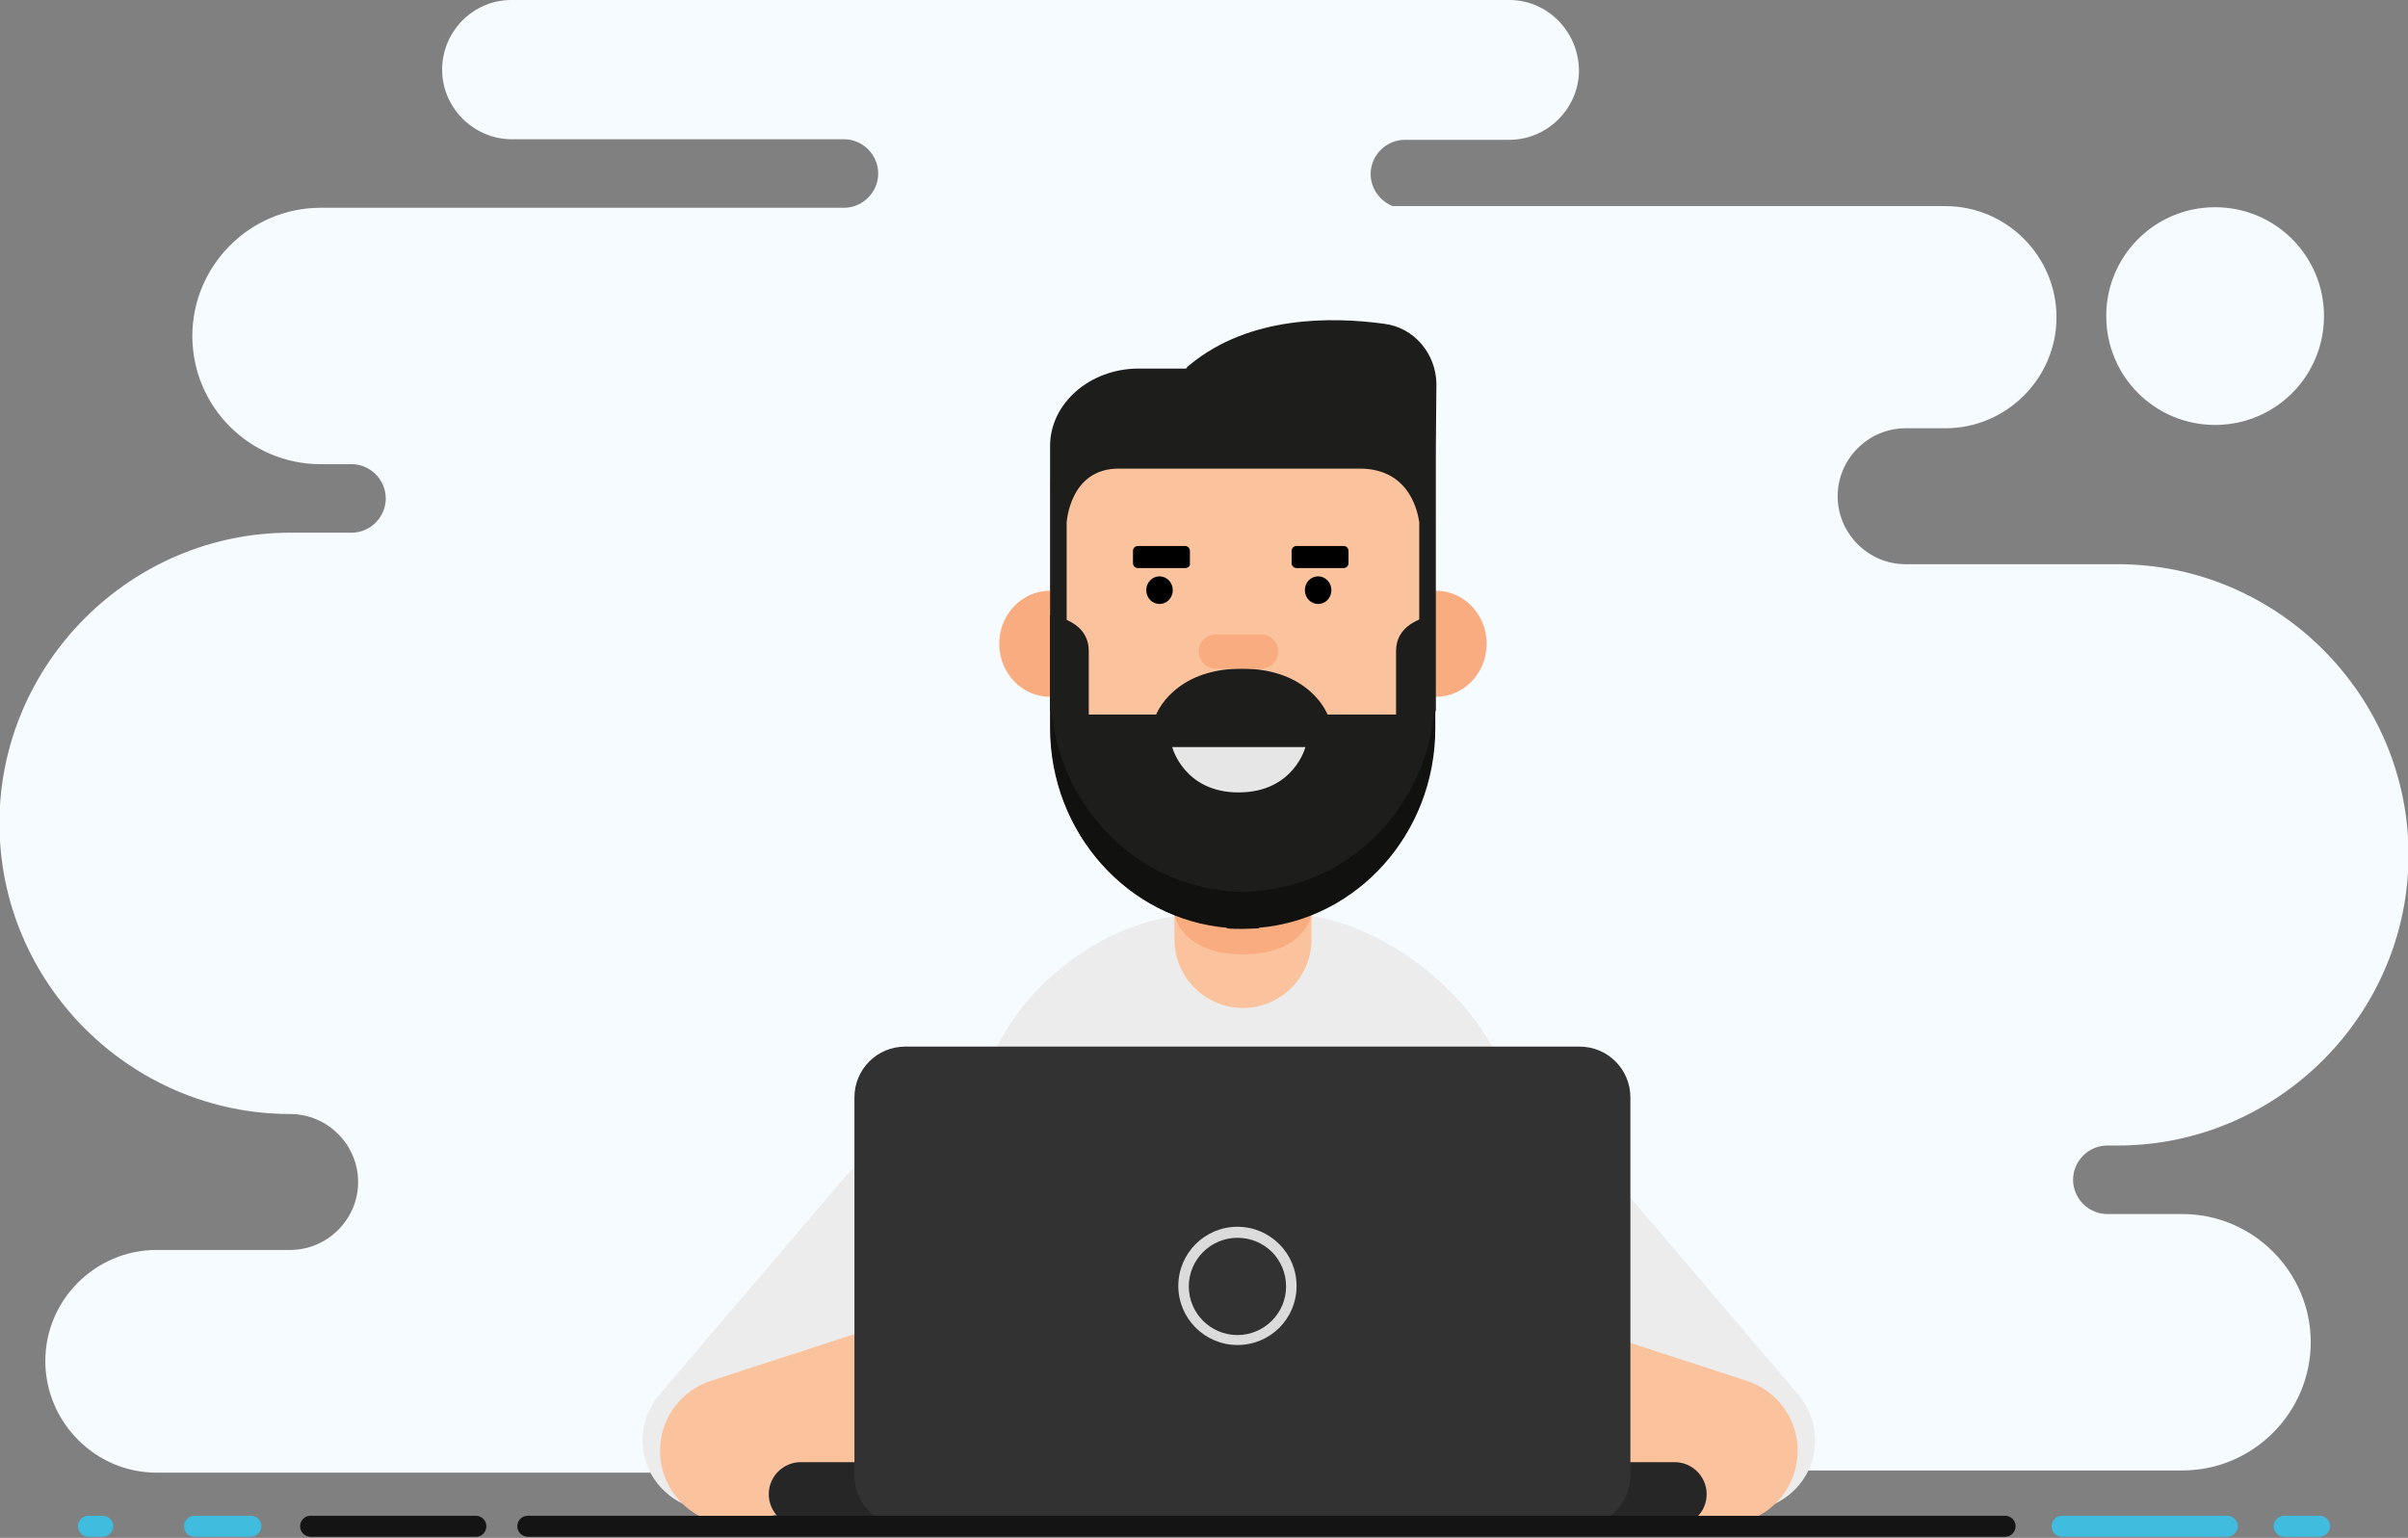 <?xml version="1.0" encoding="utf-8"?>
<!-- Generator: Adobe Illustrator 20.1.0, SVG Export Plug-In . SVG Version: 6.00 Build 0)  -->
<svg version="1.1" id="Layer_1" xmlns="http://www.w3.org/2000/svg" xmlns:xlink="http://www.w3.org/1999/xlink" x="0px" y="0px"
	 viewBox="0 0 435.7 278.3" style="enable-background:new 0 0 435.7 278.3;" xml:space="preserve">
<rect x="0" y="0" width="435.7" height="278.3" fill="#808080" stroke="none"/>
<style type="text/css">
	.st0{fill-rule:evenodd;clip-rule:evenodd;fill:#F6FBFF;}
	.st1{display:none;}
	.st2{display:inline;}
	.st3{fill:#717290;}
	.st4{fill:#0E4444;}
	.st5{fill:#2C6B6B;}
	.st6{fill:#76BEBF;}
	.st7{fill:#8CC0B9;}
	.st8{fill:#56A5A4;}
	.st9{fill:#408080;}
	.st10{fill:#638F8B;}
	.st11{fill:#4D9594;}
	.st12{fill:#79ACA6;}
	.st13{fill:#2E6666;}
	.st14{fill:#477472;}
	.st15{fill:#3E7D7C;}
	.st16{fill:#588A87;}
	.st17{fill:#538482;}
	.st18{fill:#2A6868;}
	.st19{fill:#141414;}
	.st20{fill:#40BCDF;}
	.st21{fill:#ECEFF0;}
	.st22{fill:#1F2B38;}
	.st23{fill:#89C540;}
	.st24{fill:#A7CE38;}
	.st25{fill:#FFFFFF;}
	.st26{fill:#4F4F73;}
	.st27{fill:#ECECEC;}
	.st28{fill:#FBC39D;}
	.st29{fill:#F9AC7F;}
	.st30{fill:#1D1D1B;}
	.st31{fill:#E6E6E6;}
	.st32{fill:#111110;}
	.st33{fill:#262626;}
	.st34{fill:#323232;}
	.st35{fill:#DBDBDB;}
</style>
<path class="st0" d="M28.3,266.5H226v-0.4h168.9c12.8,0,23.2-10.5,23.2-23.2l0,0c0-12.8-10.5-23.2-23.2-23.2h-13.6
	c-3.4,0-6.2-2.8-6.2-6.2l0,0c0-3.4,2.8-6.2,6.2-6.2h1.9c28.9,0,52.6-23.7,52.6-52.6l0,0c0-28.9-23.7-52.6-52.6-52.6h-38.4
	c-6.8,0-12.3-5.6-12.3-12.3l0,0c0-6.8,5.6-12.3,12.3-12.3h7.2c11,0,20.1-9,20.1-20.1l0,0c0-11-9-20.1-20.1-20.1h-100
	c-2.3-0.9-4-3.2-4-5.8l0,0c0-3.4,2.8-6.2,6.2-6.2h18.9c6.9,0,12.6-5.7,12.6-12.6v0C285.6,5.7,280,0,273.1,0H92.5
	C85.6,0,80,5.7,80,12.6v0c0,6.9,5.7,12.6,12.6,12.6h60.1c3.4,0,6.2,2.8,6.2,6.2l0,0c0,3.4-2.8,6.2-6.2,6.2H58
	c-12.8,0-23.2,10.5-23.2,23.2l0,0C34.8,73.6,45.2,84,58,84h5.6c3.4,0,6.2,2.8,6.2,6.2l0,0c0,3.4-2.8,6.2-6.2,6.2H52.5
	c-28.9,0-52.6,23.7-52.6,52.6l0,0c0,28.9,23.7,52.6,52.6,52.6c6.8,0,12.3,5.6,12.3,12.3l0,0c0,6.8-5.6,12.3-12.3,12.3H28.3
	c-11,0-20.1,9-20.1,20.1l0,0C8.2,257.4,17.3,266.5,28.3,266.5L28.3,266.5z M400.8,76.9c-10.9,0-19.7-8.8-19.7-19.7
	s8.8-19.7,19.7-19.7c10.9,0,19.7,8.8,19.7,19.7S411.7,76.9,400.8,76.9z"/>
<g class="st1">
	<g class="st2">
		<g>
			<rect x="212.7" y="32.1" class="st3" width="18.4" height="11.8"/>
		</g>
	</g>
	<g class="st2">
		<g>
			<polygon class="st4" points="306.3,81.9 352,81.9 362.1,102.6 306.3,102.6 			"/>
		</g>
	</g>
	<g class="st2">
		<g>
			<polygon class="st4" points="119,81.9 73.4,81.9 63.3,102.6 119,102.6 			"/>
		</g>
	</g>
	<g class="st2">
		<g>
			<polygon class="st5" points="240.9,73.4 305.2,73.4 319.3,102.6 240.9,102.6 			"/>
		</g>
	</g>
	<g class="st2">
		<g>
			<polygon class="st5" points="184.5,73.4 120.2,73.4 106,102.6 184.5,102.6 			"/>
		</g>
	</g>
	<g class="st2">
		<g>
			<rect x="166.7" y="177.6" class="st6" width="92.1" height="68.8"/>
		</g>
	</g>
	<g class="st2">
		<g>
			<rect x="166.7" y="102.6" class="st7" width="92.1" height="75"/>
		</g>
	</g>
	<g class="st2">
		<g>
			<rect x="166.7" y="177.6" class="st8" width="87.1" height="68.8"/>
		</g>
	</g>
	<g class="st2">
		<g>
			<polygon class="st7" points="258.7,86.4 258.7,102.6 166.7,102.6 166.7,86.4 203.5,49.6 221.9,49.6 			"/>
		</g>
	</g>
	<g class="st2">
		<g>
			<rect x="258.7" y="177.6" class="st9" width="55.7" height="68.8"/>
		</g>
	</g>
	<g class="st2">
		<g>
			<rect x="258.7" y="102.6" class="st10" width="55.7" height="75"/>
		</g>
	</g>
	<g class="st2">
		<g>
			<rect x="263.1" y="177.6" class="st11" width="51.3" height="68.8"/>
		</g>
	</g>
	<g class="st2">
		<g>
			<rect x="263.1" y="102.6" class="st12" width="51.3" height="75"/>
		</g>
	</g>
	<g class="st2">
		<g>
			<rect x="314.4" y="177.6" class="st13" width="42.8" height="68.8"/>
		</g>
	</g>
	<g class="st2">
		<g>
			<rect x="314.4" y="102.6" class="st14" width="42.8" height="75"/>
		</g>
	</g>
	<g class="st2">
		<g>
			<rect x="318.3" y="177.6" class="st15" width="38.9" height="68.8"/>
		</g>
	</g>
	<g class="st2">
		<g>
			<rect x="318.3" y="102.6" class="st16" width="38.9" height="75"/>
		</g>
	</g>
	<g class="st2">
		<g>
			<polygon class="st7" points="336.3,73.4 321.2,91.4 321.2,177.6 336.3,177.6 351.3,177.6 351.3,91.4 			"/>
		</g>
	</g>
	<g class="st2">
		<g>
			
				<rect x="111" y="177.6" transform="matrix(-1 -1.224647e-16 1.224647e-16 -1 277.651 424.001)" class="st9" width="55.7" height="68.8"/>
		</g>
	</g>
	<g class="st2">
		<g>
			
				<rect x="111" y="102.6" transform="matrix(-1 -1.224647e-16 1.224647e-16 -1 277.651 280.227)" class="st10" width="55.7" height="75"/>
		</g>
	</g>
	<g class="st2">
		<g>
			
				<rect x="111" y="177.6" transform="matrix(-1 -1.224647e-16 1.224647e-16 -1 273.268 424.001)" class="st11" width="51.3" height="68.8"/>
		</g>
	</g>
	<g class="st2">
		<g>
			
				<rect x="111" y="102.6" transform="matrix(-1 -1.224647e-16 1.224647e-16 -1 273.268 280.227)" class="st12" width="51.3" height="75"/>
		</g>
	</g>
	<g class="st2">
		<g>
			
				<rect x="68.2" y="177.6" transform="matrix(-1 -1.224647e-16 1.224647e-16 -1 179.172 424.001)" class="st13" width="42.8" height="68.8"/>
		</g>
	</g>
	<g class="st2">
		<g>
			
				<rect x="68.2" y="102.6" transform="matrix(-1 -1.224647e-16 1.224647e-16 -1 179.172 280.227)" class="st14" width="42.8" height="75"/>
		</g>
	</g>
	<g class="st2">
		<g>
			
				<rect x="68.2" y="177.6" transform="matrix(-1 -1.224647e-16 1.224647e-16 -1 174.204 424.001)" class="st17" width="37.8" height="68.8"/>
		</g>
	</g>
	<g class="st2">
		<g>
			
				<rect x="68.2" y="102.6" transform="matrix(-1 -1.224647e-16 1.224647e-16 -1 174.204 280.227)" class="st17" width="37.8" height="75"/>
		</g>
	</g>
	<g class="st2">
		<g>
			
				<rect x="71.7" y="177.6" transform="matrix(-1 -1.224647e-16 1.224647e-16 -1 177.711 424.001)" class="st15" width="34.3" height="68.8"/>
		</g>
	</g>
	<g class="st2">
		<g>
			
				<rect x="71.7" y="102.6" transform="matrix(-1 -1.224647e-16 1.224647e-16 -1 177.711 280.227)" class="st16" width="34.3" height="75"/>
		</g>
	</g>
	<g class="st2">
		<g>
			<polygon class="st7" points="89.1,73.4 104.1,91.4 104.1,177.6 89.1,177.6 74,177.6 74,91.4 			"/>
		</g>
	</g>
	<g class="st2">
		<g>
			<path class="st18" d="M247.9,97.4c0,1.8-0.3,3.5-0.8,5.2h-68.8c-0.5-1.6-0.8-3.4-0.8-5.2c0-9.8,7.9-17.7,17.7-17.7
				c0.3,0,0.6,0,1,0c2.6-6.6,9-11.3,16.5-11.3s13.9,4.7,16.5,11.3c0.3,0,0.6,0,1,0C239.9,79.7,247.9,87.7,247.9,97.4z"/>
		</g>
	</g>
	<g class="st2">
		<path class="st19" d="M349.3,249.9H82c-1,0-1.9-0.8-1.9-1.9c0-1,0.8-1.9,1.9-1.9h267.3c1,0,1.9,0.8,1.9,1.9
			C351.1,249.1,350.3,249.9,349.3,249.9z"/>
		<path class="st19" d="M72.6,249.9H42.6c-1,0-1.9-0.8-1.9-1.9c0-1,0.8-1.9,1.9-1.9h29.9c1,0,1.9,0.8,1.9,1.9
			C74.5,249.1,73.6,249.9,72.6,249.9z"/>
		<path class="st20" d="M389.4,249.9h-29.9c-1,0-1.9-0.8-1.9-1.9c0-1,0.8-1.9,1.9-1.9h29.9c1,0,1.9,0.8,1.9,1.9
			C391.3,249.1,390.5,249.9,389.4,249.9z"/>
		<path class="st20" d="M406.2,249.9h-6.4c-1,0-1.9-0.8-1.9-1.9c0-1,0.8-1.9,1.9-1.9h6.4c1,0,1.9,0.8,1.9,1.9
			C408.1,249.1,407.2,249.9,406.2,249.9z"/>
		<path class="st20" d="M31.8,249.9H21.7c-1,0-1.9-0.8-1.9-1.9c0-1,0.8-1.9,1.9-1.9h10.2c1,0,1.9,0.8,1.9,1.9
			C33.7,249.1,32.9,249.9,31.8,249.9z"/>
		<path class="st20" d="M5,249.9H2.4c-1,0-1.9-0.8-1.9-1.9c0-1,0.8-1.9,1.9-1.9H5c1,0,1.9,0.8,1.9,1.9C6.9,249.1,6.1,249.9,5,249.9z
			"/>
	</g>
	<g class="st2">
		<g>
			<circle class="st21" cx="212.7" cy="86.2" r="12.7"/>
		</g>
	</g>
	<g class="st2">
		<g>
			<path class="st22" d="M212.7,50c-0.2,0-0.4-0.2-0.4-0.4V32.1c0-0.2,0.2-0.4,0.4-0.4c0.2,0,0.4,0.2,0.4,0.4v17.5
				C213.1,49.8,212.9,50,212.7,50z"/>
		</g>
	</g>
	<g class="st2">
		<g>
			<path class="st23" d="M261.1,258.5H160c0.6-3.7,3.9-6.5,7.7-6.5c2.8,0,5.2,1.5,6.6,3.6c0-0.2-0.1-0.4-0.1-0.6
				c0-7.5,6.1-13.6,13.6-13.6c5,0,9.4,2.7,11.7,6.8c2.7-6.6,9.2-11.3,16.8-11.3c5.5,0,10.5,2.5,13.8,6.4c1.9-1.2,4.1-1.8,6.5-1.8
				c5.4,0,10,3.5,11.6,8.3c1-0.3,2-0.5,3.1-0.5C256.6,249.2,260.9,253.3,261.1,258.5z"/>
		</g>
	</g>
	<g class="st2">
		<g>
			<path class="st24" d="M258,258.5h-72.1c2.3-4.3,6.8-7.3,12-7.3c5,0,9.4,2.7,11.7,6.8c2.7-6.6,9.2-11.3,16.8-11.3
				c5.5,0,10.5,2.5,13.8,6.4c1.9-1.2,4.1-1.8,6.4-1.8C251.8,251.2,256.1,254.2,258,258.5z"/>
		</g>
	</g>
	<g class="st2">
		<g>
			<path class="st22" d="M212.7,87h-4.2c-0.5,0-0.9-0.4-0.9-0.9c0-0.5,0.4-0.9,0.9-0.9h3.3v-6c0-0.5,0.4-0.9,0.9-0.9
				s0.9,0.4,0.9,0.9v6.9C213.6,86.6,213.2,87,212.7,87z"/>
		</g>
	</g>
	<g class="st2">
		<g>
			<path class="st25" d="M346.7,127.6V169h-20.8v-41.3c0-5.7,4.7-10.4,10.4-10.4C342,117.2,346.7,121.9,346.7,127.6z"/>
		</g>
	</g>
	<g class="st2">
		<g>
			<circle class="st25" cx="336.3" cy="97.4" r="4.3"/>
		</g>
	</g>
	<g class="st2">
		<g>
			<rect x="329.7" y="198.2" class="st25" width="13.2" height="30.1"/>
		</g>
	</g>
	<g class="st2">
		<g>
			<rect x="290.6" y="198.2" class="st25" width="13.2" height="30.1"/>
		</g>
	</g>
	<g class="st2">
		<g>
			<rect x="269.3" y="198.2" class="st25" width="13.1" height="30.1"/>
		</g>
	</g>
	<g class="st2">
		<g>
			<rect x="290.6" y="125.1" class="st25" width="13.2" height="30.1"/>
		</g>
	</g>
	<g class="st2">
		<g>
			<rect x="269.3" y="125.1" class="st25" width="13.1" height="30.1"/>
		</g>
	</g>
	<g class="st2">
		<g>
			<path class="st25" d="M99.5,127.6V169H78.7v-41.3c0-5.7,4.7-10.4,10.4-10.4c5.6,0,10.2,4.5,10.4,10.1
				C99.5,127.4,99.5,127.5,99.5,127.6z"/>
		</g>
	</g>
	<g class="st2">
		<g>
			<circle class="st25" cx="89.1" cy="97.4" r="4.3"/>
		</g>
	</g>
	<g class="st2">
		<g>
			<rect x="82.5" y="198.2" class="st25" width="13.2" height="30.1"/>
		</g>
	</g>
	<g class="st2">
		<g>
			<rect x="121.6" y="198.2" class="st25" width="13.1" height="30.1"/>
		</g>
	</g>
	<g class="st2">
		<g>
			<path class="st23" d="M88.2,247.1c0,4.9-2.4,9.5-6.4,12.3c-0.1,0.1-0.1,0.1-0.2,0.1c-2.5,1.7-5.4,2.6-8.4,2.6c-3,0-6-0.9-8.6-2.7
				c-4.7-3.2-7.1-8.9-6.3-14.5l7.1-48.8c1.3-8.9,14.1-8.9,15.4,0l0.7,4.5l6.5,44.3C88.2,245.7,88.2,246.4,88.2,247.1z"/>
		</g>
	</g>
	<g class="st2">
		<g>
			<path class="st24" d="M88.2,247.1c0,4.9-2.4,9.5-6.4,12.3c-0.1,0.1-0.1,0.1-0.2,0.1c-0.1,0-0.1-0.1-0.2-0.1
				c-4.7-3.2-7.1-8.9-6.3-14.5l6.5-44.3l6.5,44.3C88.2,245.7,88.2,246.4,88.2,247.1z"/>
		</g>
	</g>
	<g class="st2">
		<g>
			<rect x="142.9" y="198.2" class="st25" width="13.2" height="30.1"/>
		</g>
	</g>
	<g class="st2">
		<g>
			<rect x="121.6" y="125.1" class="st25" width="13.1" height="30.1"/>
		</g>
	</g>
	<g class="st2">
		<g>
			<rect x="142.9" y="125.1" class="st25" width="13.2" height="30.1"/>
		</g>
	</g>
	<g class="st2">
		<g>
			<rect x="220.6" y="198.2" class="st25" width="18.7" height="30.1"/>
		</g>
	</g>
	<g class="st2">
		<g>
			<rect x="186.1" y="198.2" class="st25" width="18.7" height="30.1"/>
		</g>
	</g>
	<g class="st2">
		<g>
			<rect x="220.6" y="125.1" class="st25" width="18.7" height="30.1"/>
		</g>
	</g>
	<g class="st2">
		<g>
			<rect x="186.1" y="125.1" class="st25" width="18.7" height="30.1"/>
		</g>
	</g>
	<g class="st2">
		<g>
			<polygon class="st25" points="289.9,101.8 299.3,101.8 299.3,91.4 294.6,86.7 289.9,91.4 			"/>
		</g>
	</g>
	<g class="st2">
		<g>
			<polygon class="st25" points="126,101.8 135.5,101.8 135.5,91.4 130.8,86.7 126,91.4 			"/>
		</g>
	</g>
	<g class="st2">
		<g>
			<path class="st26" d="M266.9,278.3H153.5c-3.1,0-5.4-3.1-4.4-6.1l2.5-7.7c1.3-4,5.1-6.7,9.3-6.7h98.6c4.2,0,8,2.7,9.3,6.7
				l2.5,7.7C272.3,275.2,270.1,278.3,266.9,278.3z"/>
		</g>
	</g>
	<g class="st2">
		<g>
			<path class="st24" d="M366.1,247.1c0,4.9-2.4,9.5-6.4,12.3c-2.6,1.8-5.6,2.7-8.6,2.7c-2.1,0-4.3-0.5-6.2-1.4
				c-0.8-0.4-1.6-0.8-2.3-1.3c-4.7-3.2-7.1-8.9-6.3-14.5l7.1-48.8c0.2-1.5,0.7-2.7,1.5-3.6c3.7-5,12.8-3.8,13.9,3.6l7.1,48.8
				C366.1,245.7,366.1,246.4,366.1,247.1z"/>
		</g>
	</g>
</g>
<g>
	<g>
		<path class="st27" d="M152.8,213.1l-33.5,39.3c-4.4,5.2-4,13,1.1,17.6l0,0c3.8,3.5,9.4,4.4,14.1,2.1c17.1-8.2,56.3-27.3,55.5-28.6
			c-0.6-1-9.4-16.2-16.5-28.5C169.1,207.4,158.5,206.5,152.8,213.1z"/>
		<path class="st28" d="M213.2,250.3l-76.3,24.9c-7,2.3-14.5-1.5-16.8-8.5l0,0c-2.3-7,1.5-14.5,8.5-16.8L205,225
			c7-2.3,14.5,1.5,16.8,8.5l0,0C224.1,240.5,220.2,248,213.2,250.3z"/>
		<path class="st27" d="M291.9,213.1l33.5,39.3c4.4,5.2,4,13-1.1,17.6l0,0c-3.8,3.5-9.4,4.4-14.1,2.1c-17.1-8.2-56.3-27.3-55.5-28.6
			c0.6-1,9.4-16.2,16.5-28.5C275.7,207.4,286.2,206.5,291.9,213.1z"/>
		<path class="st28" d="M231.5,250.3l76.3,24.9c7,2.3,14.5-1.5,16.8-8.5l0,0c2.3-7-1.5-14.5-8.5-16.8L239.8,225
			c-7-2.3-14.5,1.5-16.8,8.5l0,0C220.7,240.5,224.5,248,231.5,250.3z"/>
		<path class="st27" d="M273.7,219.3l-97.2-2v-12.5c0-20.4,20.7-39.4,41.1-39.4H233c18.1,0,40.7,19.2,40.7,37.3V219.3z"/>
		<g>
			<path class="st28" d="M232,142.4h-14.3c-2.9,0-5.2,2.3-5.2,5.2V170c0,6.8,5.5,12.4,12.4,12.4c6.8,0,12.4-5.5,12.4-12.4v-22.4
				C237.2,144.7,234.9,142.4,232,142.4z"/>
			<path class="st29" d="M212.5,165.4c0,0,1,7.3,12.4,7.3c11.4,0,12.4-7.3,12.4-7.3H212.5z"/>
			<ellipse class="st29" cx="190" cy="116.5" rx="9.2" ry="9.6"/>
			<ellipse class="st29" cx="259.8" cy="116.5" rx="9.2" ry="9.6"/>
			<path class="st28" d="M222,167.8L222,167.8c0.9,0.1,1.9,0.2,2.8,0.2l0,0c2.9,0,5.8-0.4,8.5-1.1c0,0,0-0.1,0-0.1
				c15.1-4,26.3-18.2,26.3-35.1V89.3c0-20-15.6-16.8-34.8-16.8l0,0c-19.2,0-34.8-3.2-34.8,16.8v42.4
				C190,150.8,204.1,166.3,222,167.8z"/>
			<path class="st30" d="M252.6,117.8v11.5h-12.4c0,0-3.1-8.3-15.5-8.3c-12.4,0-15.5,8.3-15.5,8.3H197v-11.5c0-4.5-4.2-6-7-6.5v20.4
				c0,19,14.1,34.6,32,36.1l-0.1,0.1c1,0.1,1.9,0.1,2.9,0.1c1,0,1.9-0.1,2.9-0.1l-0.1-0.1c17.9-1.5,32-17.1,32-36.1v-20.4
				C256.9,111.8,252.6,113.3,252.6,117.8z"/>
			<g>
				<ellipse cx="238.5" cy="106.8" rx="2.4" ry="2.5"/>
				<path d="M243.1,102.8h-8.5c-0.5,0-0.9-0.4-0.9-0.9v-2.2c0-0.5,0.4-0.9,0.9-0.9h8.5c0.5,0,0.9,0.4,0.9,0.9v2.2
					C244,102.4,243.6,102.8,243.1,102.8z"/>
			</g>
			<path class="st31" d="M212.1,135.2h24.1c0,0-2.1,8.2-12.1,8.2C214.2,143.4,212.1,135.2,212.1,135.2z"/>
			<g>
				<path class="st32" d="M227.7,161.2L227.7,161.2c-0.9,0.1-1.9,0.2-2.8,0.2c-1,0-1.9-0.1-2.9-0.1l0.1-0.1
					c-17.9-1.5-32-17.1-32-36.1v6.7c0,19,14.1,34.6,32,36.1l-0.1,0.1c1,0.1,1.9,0.1,2.9,0.1c1,0,1.9-0.1,2.9-0.1l-0.1-0.1
					c17.9-1.5,32-17.1,32-36.1v-6.7C259.7,144.1,245.6,159.7,227.7,161.2z"/>
			</g>
			<g>
				<ellipse cx="209.8" cy="106.8" rx="2.4" ry="2.5"/>
				<path d="M214.4,102.8h-8.5c-0.5,0-0.9-0.4-0.9-0.9v-2.2c0-0.5,0.4-0.9,0.9-0.9h8.5c0.5,0,0.9,0.4,0.9,0.9v2.2
					C215.4,102.4,215,102.8,214.4,102.8z"/>
			</g>
			<path class="st30" d="M250.5,58.6c-9.5-1.3-24.4-1.5-35.2,7.4c-0.3,0.2-0.5,0.4-0.7,0.7H206c-8.8,0-16,6.3-16,14v7.9v18.1v22
				c1.6,0,3-1.4,3-3.1V94.6c0,0,0.5-9.8,9.4-9.8h20.3h0.2H246c9.5,0,10.6,8.6,10.8,9.7v31.1c0,1.7,1.3,3.1,3,3.1v-22V88.5v-7
				l0.1-12.1C259.8,64,255.9,59.3,250.5,58.6z"/>
			<path class="st29" d="M228.2,114.8H220c-1.7,0-3.1,1.4-3.1,3.1c0,1.7,1.4,3.1,3.1,3.1h8.2c1.7,0,3.1-1.4,3.1-3.1
				C231.3,116.2,229.9,114.8,228.2,114.8z"/>
		</g>
		<g>
			<path class="st33" d="M303,276.2H144.9c-3.2,0-5.8-2.6-5.8-5.8v0c0-3.2,2.6-5.8,5.8-5.8H303c3.2,0,5.8,2.6,5.8,5.8v0
				C308.8,273.6,306.2,276.2,303,276.2z"/>
			<path class="st34" d="M285.8,276.2h-122c-5.1,0-9.2-4.1-9.2-9.2v-68.4c0-5.1,4.1-9.2,9.2-9.2h122c5.1,0,9.2,4.1,9.2,9.2V267
				C295,272.1,290.9,276.2,285.8,276.2z"/>
			<path class="st35" d="M223.9,243.4c-5.9,0-10.7-4.8-10.7-10.7c0-5.9,4.8-10.7,10.7-10.7s10.7,4.8,10.7,10.7
				C234.6,238.7,229.8,243.4,223.9,243.4z M223.9,224c-4.8,0-8.8,3.9-8.8,8.8c0,4.8,3.9,8.8,8.8,8.8c4.8,0,8.8-3.9,8.8-8.8
				C232.7,227.9,228.8,224,223.9,224z"/>
		</g>
	</g>
	<path class="st19" d="M362.8,278.1H95.5c-1,0-1.9-0.8-1.9-1.9c0-1,0.8-1.9,1.9-1.9h267.3c1,0,1.9,0.8,1.9,1.9
		C364.7,277.2,363.9,278.1,362.8,278.1z"/>
	<path class="st19" d="M86.2,278.1H56.2c-1,0-1.9-0.8-1.9-1.9c0-1,0.8-1.9,1.9-1.9h29.9c1,0,1.9,0.8,1.9,1.9
		C88,277.2,87.2,278.1,86.2,278.1z"/>
	<path class="st20" d="M403,278.1h-29.9c-1,0-1.9-0.8-1.9-1.9c0-1,0.8-1.9,1.9-1.9H403c1,0,1.9,0.8,1.9,1.9
		C404.9,277.2,404.1,278.1,403,278.1z"/>
	<path class="st20" d="M419.7,278.1h-6.4c-1,0-1.9-0.8-1.9-1.9c0-1,0.8-1.9,1.9-1.9h6.4c1,0,1.9,0.8,1.9,1.9
		C421.6,277.2,420.8,278.1,419.7,278.1z"/>
	<path class="st20" d="M45.4,278.1H35.2c-1,0-1.9-0.8-1.9-1.9c0-1,0.8-1.9,1.9-1.9h10.2c1,0,1.9,0.8,1.9,1.9
		C47.3,277.2,46.4,278.1,45.4,278.1z"/>
	<path class="st20" d="M18.6,278.1h-2.6c-1,0-1.9-0.8-1.9-1.9c0-1,0.8-1.9,1.9-1.9h2.6c1,0,1.9,0.8,1.9,1.9
		C20.5,277.2,19.6,278.1,18.6,278.1z"/>
</g>
</svg>
